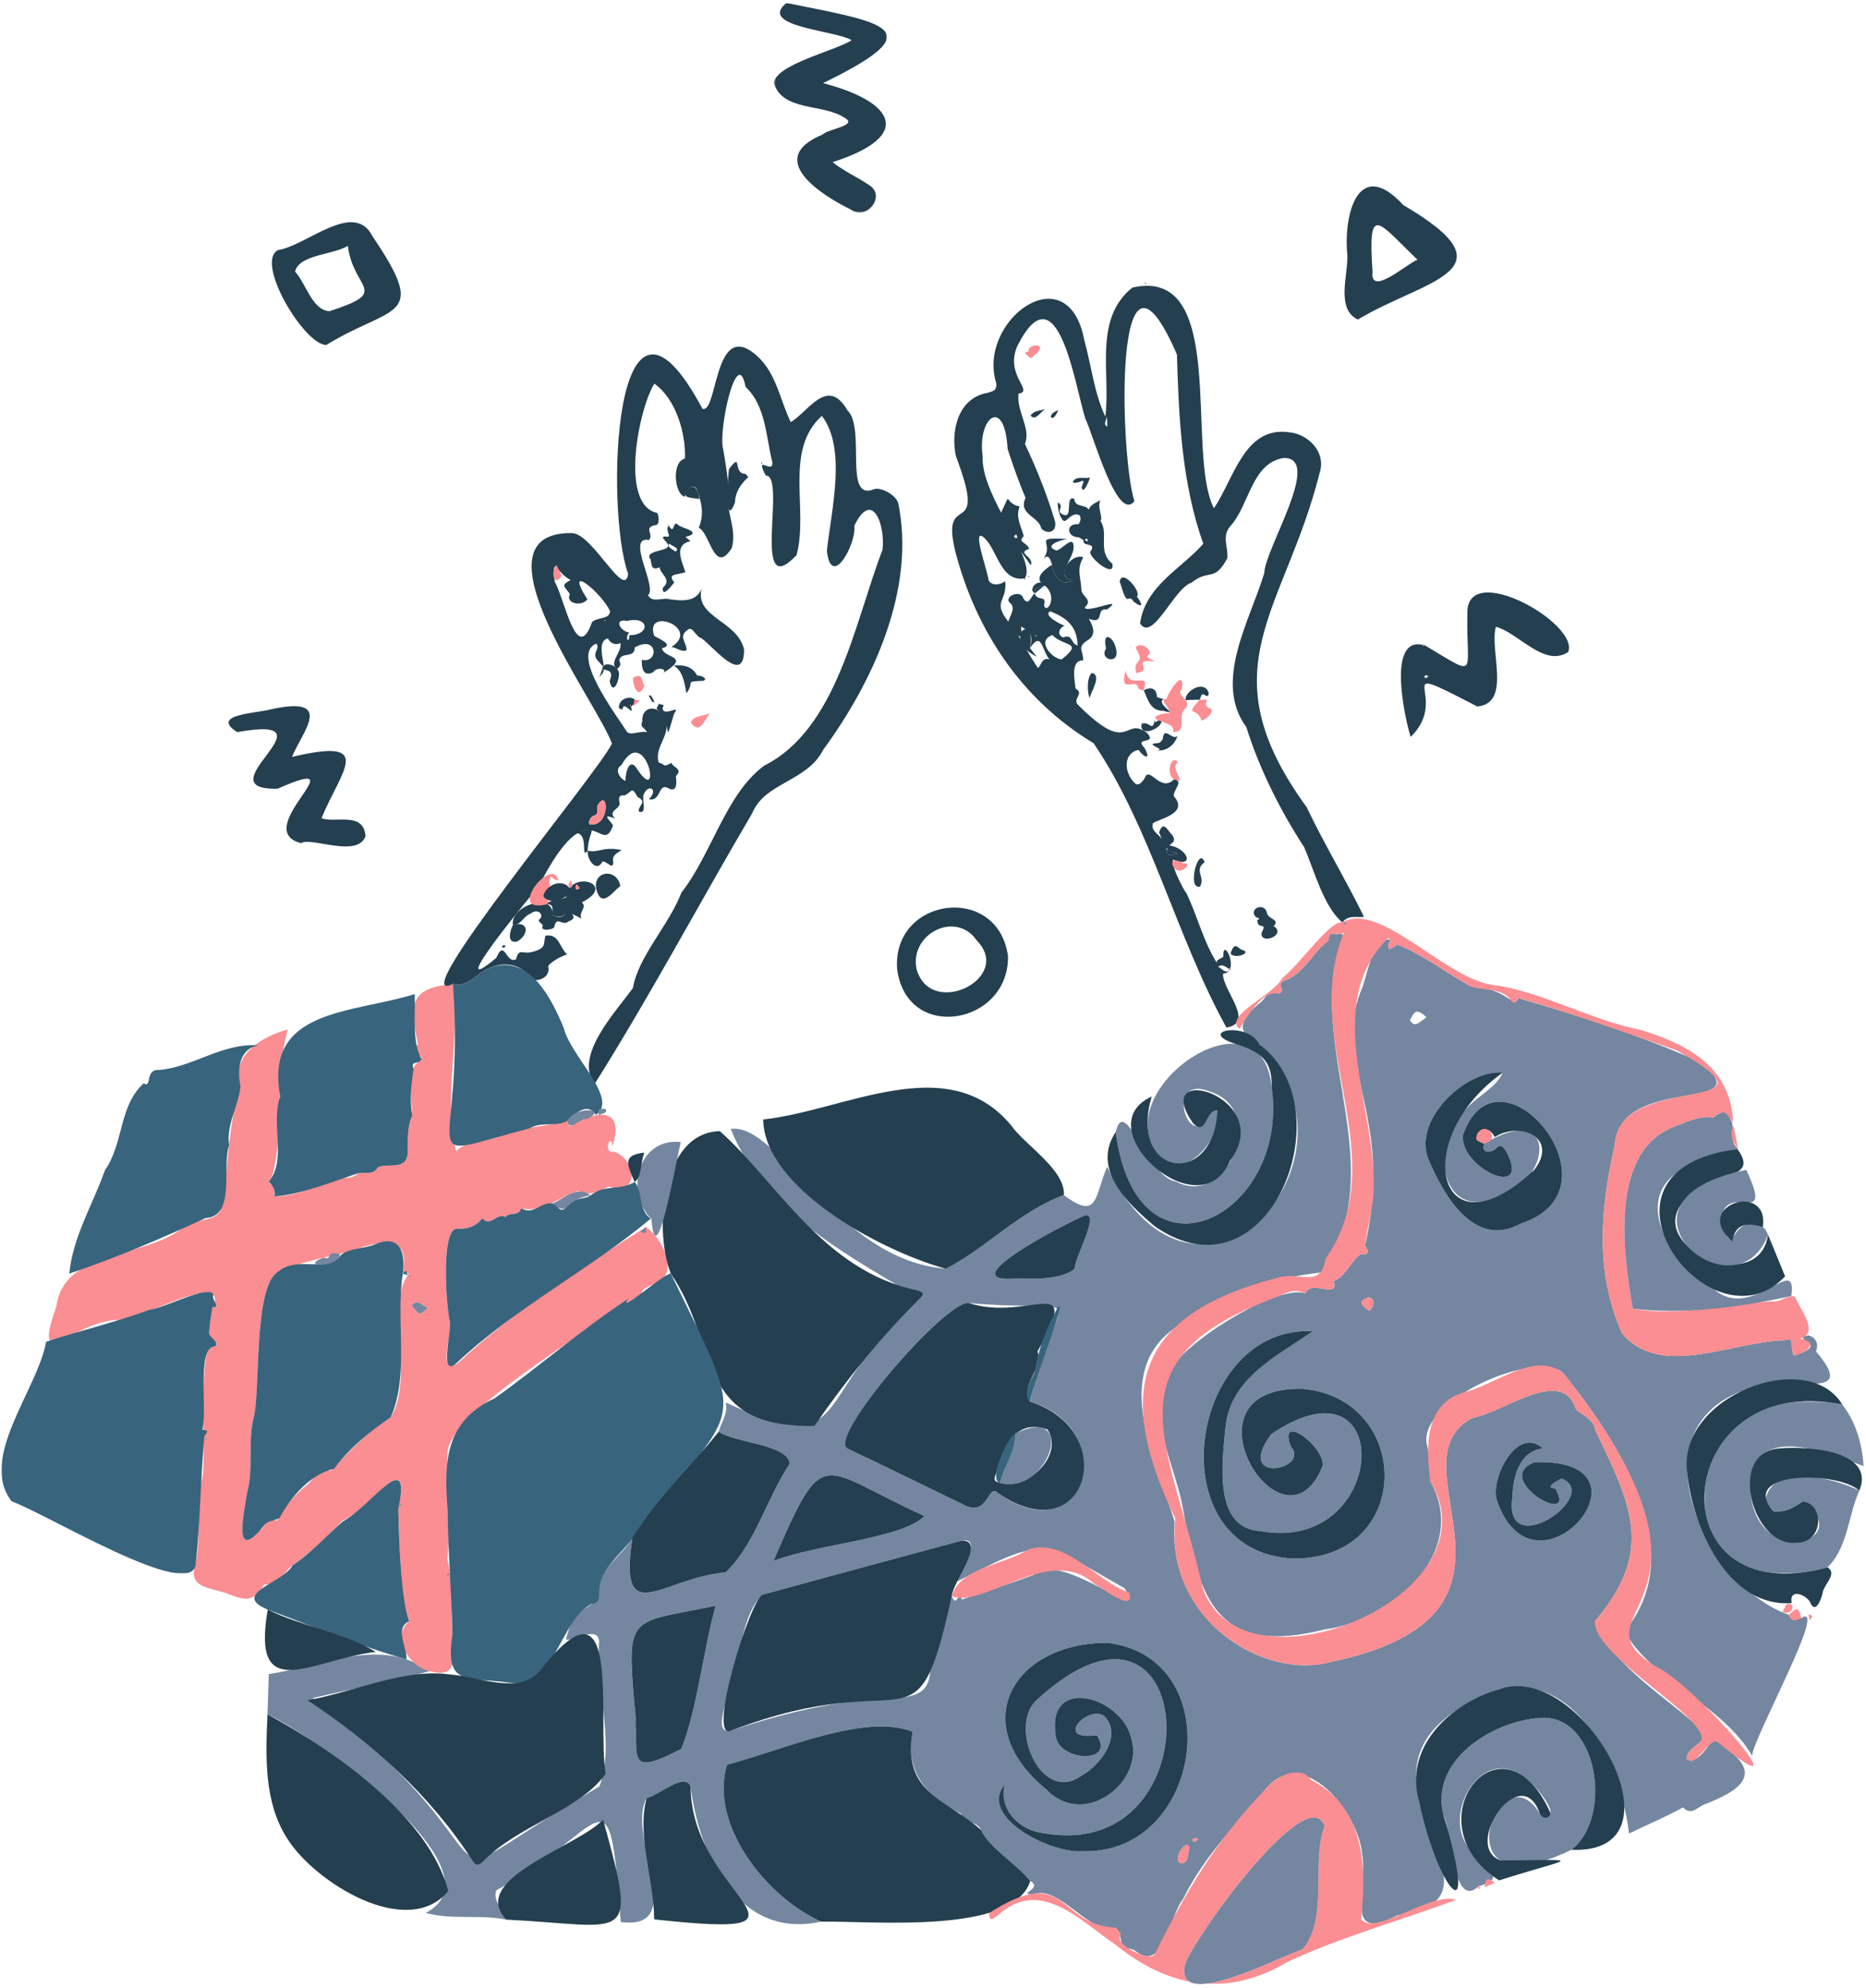 <svg viewBox="177.12 140.22 1121.76 1195.56" xmlns="http://www.w3.org/2000/svg" xmlns:xlink="http://www.w3.org/1999/xlink" xmlns:blush="http://design.blush" overflow="visible" width="1121.76px" height="1195.56px"><defs><polygon id="masterspot-illustrationshigh-five-path-1" points="0 0.773 129.524 0.773 129.524 170.242 0 170.242"/><polygon id="masterspot-illustrationshigh-five-path-3" points="0.481 0.688 281.646 0.688 281.646 128 0.481 128"/><polygon id="masterspot-illustrationshigh-five-path-5" points="0.769 0.511 96.638 0.511 96.638 104.218 0.769 104.218"/><polygon id="masterspot-illustrationshigh-five-path-7" points="0.376 0.843 68.309 0.843 68.309 126.845 0.376 126.845"/></defs><g id="Master/Spot Illustrations/High Five" stroke="none" stroke-width="1" fill="none" fill-rule="evenodd" blush:i="0"><g id="Group-351" transform="translate(178, 141)" blush:i="0.0"><path d="M719.524,1105.187 C717.545,1103.694 717.191,1104.316 715.793,1105.613 C717.155,1107.422 717.674,1106.28 719.524,1105.187 M714.076,1110.44 C712.731,1103.112 701.935,1120.012 710.207,1119.635 C713.535,1118.492 713.204,1113.778 714.076,1110.44 M611.604,767.812 C619.671,768.443 637.528,768.572 645.043,762.242 C645.816,753.948 660.038,729.395 651.661,729.881 C637.847,735.617 567.689,772.34 611.604,767.812 M908.274,899.763 C908.497,887.611 912.556,871.575 926.569,870.194 C911.579,856.233 895.04,887.373 898.92,901.192 C921.751,967.962 1000.391,875.647 921.597,878.438 C895.225,888.446 948.281,918.685 934.027,894.192 C927.408,894.104 934.795,889.509 937.961,888.274 C962.517,898.087 902.869,939.26 908.274,899.763 M464.153,937.716 C490.083,927.685 541.555,924.393 554.864,910.804 C491.083,882.015 495.224,865.685 464.153,937.716 M429.309,964.765 C377.289,975.442 375.878,969.142 380.553,1024.439 C384.428,1053.569 372.439,1069.762 408.712,1050.71 C418.434,1026.199 421.67,992.23 429.309,964.765 M650.085,1112.298 C722.471,1114.425 738.885,996.076 664.796,987 C607.916,987.163 579.924,1035.817 628.215,1075.255 C651.101,1099.16 687.472,1070.334 679.138,1044.344 C673.522,1019.594 628.208,1006.032 633.714,1042.627 C635.119,1058.565 670.389,1060.033 658.386,1042.586 C631.888,1046.202 653.567,1024.049 662.894,1031.022 C674.344,1042.731 660.547,1060.824 649.137,1066.973 C625.34,1084.163 605.498,1038.539 621.638,1022.032 C720.251,930.524 730.67,1119.411 627.268,1101.587 C612.108,1100.11 599.269,1087.477 603.138,1072.261 C586.889,1091.602 630.711,1113.854 650.085,1112.298 M618.221,841.997 C637.283,767.497 656.285,789.505 581.586,782.718 C567.351,781.012 498.681,861.08 508.226,870.014 C532.24,881.455 556.131,893.129 580.044,904.762 C593.002,910.474 593.178,890.79 599.162,897.049 C651.412,934.218 673.461,858.034 618.221,841.997 M577.311,960.968 C591.77,956.062 606.35,951.478 620.655,946.155 C635.256,930.141 691.894,978.632 675.074,954.146 C625.368,926.116 629.15,921.72 574.651,950.074 C576.636,944.428 590.488,923.095 577.175,925.577 C537.363,936.354 497.532,947.063 457.767,958.01 C444.546,970.17 445.3,994.222 438.314,1010.831 C438.23,1017.99 426.159,1042.994 438.878,1039.714 C463.354,1031.444 488.328,1025.086 513.984,1021.823 C530.788,1017.135 558.7,1027.199 558.234,1002.741 C563.456,988.339 567.173,974.036 571.251,959.031 C574.118,964.495 573.463,960.073 576.841,958.689 C577.3,959.446 576.954,961.987 577.311,960.968 M159.921,1030.034 C160.188,1021.955 160.455,1013.876 160.721,1005.798 C193.062,1001.018 227.513,983.07 257.414,1004.038 C234.24,1010.496 210.488,1014.722 187.074,1020.254 C326.271,1125.911 236.743,1145.236 359.399,1073.429 C369.143,1048.516 357.1,1014.021 359.298,986.011 C358.308,976.671 345.224,985.611 339.39,985.199 C344.056,962.333 358.418,967.153 359.406,957.069 C357.702,943.147 372.963,935.416 379.296,923.922 C370.668,980.345 397.247,947.812 435.366,944.645 C452.948,927.919 460.048,900.051 473.776,879.466 C472.814,867.972 441.882,866.863 431.14,860.11 C432.689,854.276 437.03,849.105 435.343,842.494 C513.796,878.445 484.33,838.65 551.978,780.099 C514.099,756.604 459.352,730.27 438.38,678.023 C467.476,674.029 501.954,756.847 567.676,762.089 C591.67,749.929 611.969,727.519 638.665,717.788 C659.682,733.613 656.964,718.256 664.71,700.761 C718.651,812.841 826.277,696.211 756.253,627.237 C740.247,619.807 745.545,610.837 757.281,601.698 C760.196,599.225 761.754,593.085 767.809,596.723 C773.343,594.097 764.663,591.397 772.066,588.54 C783.881,583.935 788.344,571.164 797.914,564.757 C797.445,560.422 799.448,560.223 802.866,560.956 C813.805,558.295 800.639,578.41 800.658,585.087 C793.796,645.762 832.611,707.992 793.572,764.257 C765.31,767.746 730.647,775.562 705.996,797.292 C666.119,824.433 694.5,878.893 705.237,914.094 C700.664,974.273 759.445,1009.328 798.96,998.571 C936.285,969.701 832.584,879.258 884.425,851.662 C902.483,848.962 938.35,820.042 946.537,846.675 C950.925,850.632 956.799,852.113 958.19,859.252 C980.423,905.446 993.549,931.822 957.802,974.27 C968.88,1001.028 999.999,1019.005 1021.236,1038.652 C1030.958,1045.049 1011.601,1049.817 1013.195,1056.87 C1017.874,1060.376 1024.629,1051.628 1027.132,1047.301 C1029.504,1044.085 1033.642,1047.37 1035.536,1049.745 C1060.044,1066.084 1044.483,1076.269 1023.292,1084.37 C1019.422,1086.026 1015.729,1091.113 1010.86,1085.972 C1000.507,1091.783 989.137,1096.418 978.42,1101.702 C974.209,1064.736 949.346,1004.354 900.421,1014.948 C782.108,1059.331 922.253,1139.364 839.233,1150.857 C806.116,1167.709 821.691,1136.387 817.96,1113.95 C815.756,1089.053 782.599,1047.571 760.115,1074.818 C740.719,1098.189 723.462,1114.597 710.232,1141.195 C701.806,1151.629 698.921,1186.887 680.787,1171.637 C669.264,1168.954 675.65,1165.962 669.984,1158.325 C655.681,1164.252 635.645,1132.19 620.774,1138.183 C609.336,1138.42 626.699,1134.84 618.453,1130.236 C609.912,1119.653 594.097,1110.568 588.841,1099.533 C586.766,1094.196 579.539,1096.188 576.621,1089.627 C556.406,1079.876 542.846,1064.638 547.685,1040.46 C518.788,1029.061 469.345,1051.754 436.227,1060.261 C425.396,1095.975 459.307,1139.566 492.71,1154.649 C443.485,1165.648 419.533,1115.576 414.331,1073.585 C411.119,1063.94 394.989,1079.139 387.92,1080.335 C374.937,1102.831 414.021,1160.209 372.321,1154.894 C364.956,1057.085 364.77,1099.701 297.543,1135.8 C295.002,1141.472 301.684,1148.071 303.518,1153.462 C287.54,1150.153 271.27,1153.825 255.009,1149.411 C303.368,1124.717 187.472,1042.413 159.921,1030.034" id="Fill-1" fill="#7586a0" blush:i="0.0.0"/><path d="M822.468,787.507 C825.571,783.863 825.797,780.604 822.087,779.196 C815.476,781.744 816.503,783.28 822.468,787.507 M856.654,610.817 C850.579,605.392 849.532,607.139 846.733,612.653 C849.524,617.394 851.968,614.245 856.654,610.817 M776.42,936.35 C849.42,936.814 848.236,840.191 782.185,834.321 C704.626,832.465 771.003,939.453 794.213,880.653 C795.791,869.016 766.803,847.767 775.205,869.077 C787.13,882.909 740.623,892.255 763.38,861.516 C839.482,810.224 833.9,934.168 756.663,919.819 C727.954,918.079 734.006,877.542 735.838,857.268 C738.964,827.718 766.646,814.726 788.364,799.663 C713.478,795.848 693.871,932.205 776.42,936.35 M891.266,686.863 C939.144,658.456 931.697,715.807 892.291,721.553 C861.351,726.944 861.555,680.783 880.24,666.358 C886.662,658.547 898.667,653.261 902.515,644.17 C880.4,642.101 847.709,672.817 858.088,696.935 C867.63,718.986 885.734,750.301 913.602,734.836 C977.247,713.839 899.388,621.699 878.549,681.737 C876.613,701.785 920.31,721.427 904.552,691.445 C902.731,688.871 901.299,686.298 897.924,690.354 C894.453,692.559 889.53,692.618 891.266,686.863 M1086.099,802.108 C1090.668,803.061 1092.78,807.684 1090.734,811.683 C1114.388,839.529 1083.491,828.64 1063.153,831.22 C970.35,846.273 1025.693,961.915 1081.959,972.13 C1098.922,961.449 1052.614,1045.027 1052.435,1054.927 C1034.264,1023.982 991.489,1009.2 975.751,980.065 C1016.03,931.724 971.279,865.53 939.125,825.169 C924.296,809.638 849.869,841.334 857.06,868.568 C858.853,875.677 858.356,883.659 858.973,889.881 C882.829,932.341 836.308,973.666 795.635,978.936 C730.387,995.402 720.252,961.3 710.122,905.857 C705.264,877.584 684.62,845.322 705.434,819.18 C716.787,803.113 767.988,771.074 783.904,776.997 C786.553,768.08 804.562,780.815 800.786,769.556 C807.607,767.25 811.765,756.833 817.038,753.321 C822.983,753.754 821.864,751.639 819.717,748.236 C825.098,724.615 826.454,700.717 822.112,676.665 C818.091,649.543 806.23,622.389 817.168,595.302 C821.376,586.232 823.462,563.293 834.927,564.117 C831.797,571.696 834.82,570.338 839.234,567.141 C855.112,573.54 869.451,584.748 882.905,592.085 C907.259,594.036 908.609,606.524 911.898,599.357 C948.915,610.097 986.943,622.454 1021.81,638.087 C1058.962,669.611 972.503,643.953 969.78,688.245 C960.971,725.974 958.064,764.77 974.188,800.868 C997.311,828.931 1041.603,805.22 1072.772,805.113 C1077.882,802.066 1075.176,811.091 1077.599,814.372 C1100.907,806.773 1074.357,804.856 1086.099,802.108" id="Fill-3" fill="#7586a0" blush:i="0.0.1"/><path d="M240.961,824.541 C240.727,824.381 240.628,824.261 240.615,824.637 L240.961,824.541 Z M122.805,830.224 C122.607,830.49 122.586,830.537 122.942,830.54 C122.942,830.541 122.805,830.224 122.805,830.224 L122.805,830.224 Z M270.897,633.271 C270.703,633.513 270.663,633.565 271.008,633.584 L270.897,633.271 Z M240.152,903.755 C239.802,902.997 239.13,904.26 239.769,904.517 C239.898,904.264 240.025,904.01 240.152,903.755 L240.152,903.755 Z M265.172,899.107 C265.011,898.757 264.867,898.136 264.555,898.661 C264.69,899.058 264.752,899.619 265.172,899.107 L265.172,899.107 Z M122.639,864.411 C122.906,864.977 123.289,864.618 123.724,864.498 C123.465,863.978 123.066,864.304 122.639,864.411 L122.639,864.411 Z M256.164,785.51 C251.611,783.159 250.108,780.29 246.562,784.233 C250.456,788.574 251.113,791.528 256.164,785.51 L256.164,785.51 Z M244.322,765.952 C246.502,769.352 243.241,760.352 241.323,764.947 C246.741,735.953 220.399,748.597 203.585,753.133 C193.361,755.604 180.204,758.089 166.375,763.766 C151.719,772.679 155.632,830.686 151.994,849.926 C147.596,865.82 151.907,881.808 147.497,897.52 C146.337,907.012 139.001,937.644 155.239,919.669 C158.448,917.353 159.652,911.552 165.513,913.608 C170.238,905.141 176.36,897.804 184.293,891.613 C188.197,887.66 190.754,881.745 198.036,883.561 C208.94,872.03 220.087,860.026 233.966,851.399 C248.249,829.195 231.4,782.476 244.322,765.952 L244.322,765.952 Z M257.416,1004.038 C244.996,1001.683 233.687,982.698 245.333,973.961 C239.544,960.167 239.479,928.894 238.577,906.794 C246.636,866.29 222.159,906.583 204.907,913.579 C197.278,922.39 185.632,932.623 174.934,940.537 C169.448,944.558 166.988,953.167 157.902,951.812 C152.045,962.685 146.604,961.916 135.33,957.234 C125.158,953.829 111.366,953.687 116.841,939.573 C120.082,922.164 117.146,904.51 120.781,887.373 C123.309,879.355 117.382,802.263 127.907,808.827 C132.967,807.45 124.603,803.254 124.899,800.872 C124.985,796.018 125.949,791.179 126.58,786.334 C126.639,785.886 126.743,785.444 126.826,784.999 C131.19,786.416 128.281,783.648 128.143,782.623 C131.836,764.049 83.005,793.362 70.695,792.824 C43.445,792.986 17.913,827.502 32.975,784.833 C37.613,750.303 85.08,756.105 108.389,737.962 C116.389,730.857 129.725,734.781 132.23,725.409 C136.772,700.897 135.884,675.615 143.722,652.398 C137.433,634.256 156.348,622.309 172.169,618.244 C163.381,648.328 171.132,683.878 161.145,711.078 C165.607,712.213 163.46,715.994 164.287,718.585 C175.346,719.017 190.586,711.893 201.896,708.519 C206.537,706.693 210.923,708.487 214.373,704.66 C218.423,703.831 223.363,706.115 226.276,701.099 C232.032,698.347 242.48,703.115 244.088,693.68 C244.441,685.627 243.649,676.986 246.957,669.993 C246.659,661.342 243.811,641.667 250.37,638.126 C257.597,634.69 244.138,631.645 250.336,627.147 C244.989,602.06 245.801,593.53 271.422,590.788 C276.004,623.829 265.173,660.171 273.402,691.494 C279.547,684.152 293.45,686.411 303.11,680.541 C314.905,676.814 328.519,676.43 340.218,673.187 C341.563,677.228 341.377,676.957 344.984,674.48 C360.646,666.108 374.185,666.582 367.315,688.429 C366.43,679.196 361.06,693.342 368.315,691.704 C382.55,696.992 383.236,718.992 364.775,712.669 C358.372,716.514 353.085,718.16 346.617,715.344 C335.441,718.801 324.435,729.076 312.52,725.652 C310.807,731.068 305.537,727.642 303.019,731.013 C298.169,727.881 294.02,737.434 289.006,731.808 C285.118,737.074 278.869,738.547 273.556,737.96 C263.872,739.412 267.501,784.764 269.63,794.332 C271.133,800.741 261.44,826.268 274.347,818.943 L274.279,819.008 C307.315,787.74 352.688,759.033 387.415,737.016 C398.379,744.437 408.873,767.646 390.554,771.967 C388.167,773.516 383.966,773.677 385.011,778.296 C381.91,777.23 373.383,786.979 377.045,780.012 C354.897,800.009 266.828,849.041 268.129,873.933 C267.425,894.704 270.023,916.517 268.039,936.697 C271.012,948.797 270.316,963.993 271.137,982.018 C271.22,996.098 275.173,1008.678 257.416,1004.038 L257.416,1004.038 Z" id="Fill-5" fill="#fa8e92" blush:i="0.0.2"/><path d="M363.081,372.368 C362.875,372.022 362.57,371.979 362.45,372.368 C362.57,372.755 362.875,372.714 363.081,372.368 M354.213,494.975 C366.203,496.086 364.924,471.883 358.218,483.777 C358.023,486.118 359.397,488.958 355.404,489.929 C354.548,490.236 351.486,494.867 354.213,494.975 M382.427,462.096 C397.841,484.85 387.108,433.175 372.66,459.322 C368.307,461.712 371.646,467.423 375.088,468.747 C375.205,462.301 377.974,454.241 382.427,462.096 M332.61,349.064 C338.594,359.251 345.817,399.619 355,373.298 C358.195,370.118 365.731,371.817 365.852,366.71 C361.099,355.942 337.383,336.265 352.227,359.594 C348.799,364.175 338.848,362.14 341.711,356.427 C338.424,351.536 335.945,351.339 342.144,347.962 C334.191,344.137 330.547,331.737 332.61,349.064 M377.506,381.142 C390.074,381.213 389.709,369.388 376.072,372.565 C367.859,370.955 371.79,378.722 377.438,379.588 C374.369,382.619 377.394,387.084 377.506,381.142 M271.419,590.782 C239.98,606.352 359.498,462.898 366.973,446.336 C359.081,422.709 280.092,319.472 342.593,319.73 C355.094,319.306 374.589,360.345 376.737,344.266 C362.886,306.454 367.375,143.836 421.38,244.966 C430.416,248.381 428.238,193.061 452.01,211.361 C465.619,221.814 467.532,238.606 474.448,253.025 C484.879,247.108 496.511,225.152 508.482,245.824 C519.934,256.683 505.759,301.215 524.668,293.321 C528.592,292.061 537.373,296.539 539.049,301.522 C549.835,353.279 524.055,409.039 493.971,450.092 C484.394,469.138 458.77,469.74 451.349,488.166 C419.507,542.303 389.938,597.995 356.522,651.073 C344.184,634.032 368.678,608.396 379.624,593.253 C382.751,574.373 401.274,555.508 408.821,535.836 C426.993,512.683 435.438,476.605 458.473,459.619 C502.435,437.49 512.873,373.46 529.658,329.781 C531.382,314.715 523.465,293.087 512.703,315.332 C514.22,325.729 498.874,354.246 496.21,330.42 C498.879,305.66 508.229,269.042 493.193,249.261 C470.182,270.055 485.354,305.614 477.968,333.002 C450.147,362.57 472.325,284.921 459.456,285.159 C452.381,271.556 464.174,285.141 463.387,277.033 C459.561,261.63 459.457,243.139 447.331,231.869 C442.294,205.623 430.648,258.182 433.891,269.537 C435.497,279.249 437.194,288.088 437.034,298.588 C435.792,307.368 442.276,318.019 438.984,328.787 C428.453,345.606 425.831,319.051 419.175,316.61 C422.414,308.912 421.137,302.084 418.348,294.45 C416.724,288.465 410.426,293.637 410.992,297.861 C404.667,297.035 402.518,276.913 410.865,274.969 C411.521,259.819 405.435,239.037 392.508,229.905 C383.474,243.875 371.074,302.813 394.177,307.615 C395.189,309.227 396.058,315.394 392.669,314.986 C385.856,316.745 392.351,320.546 389.268,323.906 C375.011,321.364 394.559,352.24 388.676,357.139 C391.396,362.089 397.952,358.163 401.868,359.588 C409.576,360.598 417.566,361.162 420.857,353.29 C416.739,370.544 442.269,372.283 446.414,389.631 C446.503,411.652 428.6,388.725 420.8,382.953 C417.008,381.979 415.465,374.904 412.152,378.238 C406.748,382.255 412.252,385.849 411.8,390.266 C408.264,391.37 406.036,388.522 402.709,388.268 C420.95,376.656 386.131,363.619 392.426,381.571 C395.137,383.31 404.908,387.019 397.016,389.049 C398.435,395.678 416.013,393.014 396.064,404.934 C402.685,401.794 394.018,399.544 391.797,403.425 C385.546,406.422 384.848,400.69 384.937,395.927 C395.163,398.551 394.825,380.56 380.657,388.531 C380.877,395.31 372.49,390.908 371.404,396.174 C372.266,399.046 372.493,398.977 370.24,401.503 C364.388,398.037 373.603,390.943 372.02,385.836 C369.425,387.469 365.679,385.937 364.647,383.071 C355.618,384.804 366.11,406.18 359.822,397.859 C353.204,391.863 360.553,390.088 357.57,386.197 C341.82,392.791 369.362,428.653 376.014,439.239 C378.228,441.734 384.113,438.423 388.022,439.503 C387.202,437.024 383.598,436.705 385.193,433.16 C384.769,422.895 395.455,423.064 398.882,431.258 C403.02,441.126 392.306,447.899 395.024,457.637 C399.852,459.155 397.163,460.777 402.915,457.916 C403.27,460.682 410.124,461.411 405.423,465.843 C405.773,469.56 406.453,474.988 401.875,473.654 C394.198,468.766 397.133,481.377 389.199,479.816 C395.233,473.988 388.951,469.826 386.005,477.112 C384.943,479.88 388.442,489.363 383.067,487.121 C383.04,482.99 388.375,481.513 382.456,478.477 C378.639,471.727 379.466,475.203 374.554,477.505 C370.494,476.986 371.252,479.981 371.467,481.454 C372.856,485.83 363.957,486.302 368.794,491.386 C360.681,488.269 364.996,491.578 367.65,495.473 C360.541,516.039 354.344,470.617 322.967,532.109 C318.145,537.895 264.199,603.009 297.47,575.177 C302.574,563.277 303.263,579.204 309.39,575.984 C310.864,569.456 312.872,572.662 317.899,571.855 C328.358,569.513 325.458,566.805 327.039,561.825 C335.221,560.496 335.178,568.525 340.052,573.096 C336.542,573.976 328.816,578.469 328.7,580.37 C330.331,587.242 321.402,590.377 317.615,587.421 C313.177,578.989 302.704,577.486 294.659,580.803 C286.61,582.895 280.145,593.811 271.419,590.782" id="Fill-7" fill="#243f4f" blush:i="0.0.3"/><path d="M621.477,381.293 C621.676,381.694 621.883,382.201 622.136,381.636 C621.998,381.206 621.866,380.777 621.477,381.293 M687.817,168.965 C687.297,169.242 687.614,169.545 687.806,169.93 C688.323,169.655 688.019,169.345 687.817,168.965 M738.909,582.186 C735.505,580.684 734.289,578.45 731.373,580.533 C734.387,581.808 735.389,585.126 738.909,582.186 M630.41,366.789 C626.161,369.024 635.595,374.165 639.019,375.43 C635.169,377.304 634.789,381.358 638.373,382.517 C643.949,380.146 642.749,386.253 646.914,387.372 C646.797,376.113 640.461,370.602 630.41,366.789 M631.81,381.105 C621.948,384.245 631.319,395.286 637.326,395.713 C650.989,384.874 638.626,388.245 631.81,381.105 M611.373,381.913 C605.119,370.474 619.298,395.827 623.133,400.918 C625.296,399.001 625.391,394.335 630.041,395.715 C625.37,390.397 625.514,378.166 618.272,388.894 C619.761,383.194 619.873,379.182 612.953,376.069 C612.782,378.3 614.572,381.369 611.373,381.913 M664.46,249.728 C664.317,251.841 662.049,254.554 664.762,255.724 C664.693,253.722 664.808,251.707 664.46,249.728 M736.412,617.087 C706.255,562.502 690.863,496.605 656.543,446.088 C612.697,419.75 585.483,377.49 573.382,330.675 C564.003,292.206 593.889,326.366 573.807,273.635 C570.465,258.425 574.998,238.459 592.856,235.419 C595.498,234.405 598.478,234.653 598.017,229.639 C586.264,192.054 640.975,151.583 650.949,203.674 C655.128,218.844 656.909,235.611 663.607,249.711 C666.921,223.755 656.274,191.141 679.82,172.149 C737.844,158.889 711.672,271.533 728.876,304.853 C740.842,287.327 747.119,255.321 774.037,259.134 C785.025,260.008 796.526,270.644 792.449,283.48 C771.376,367.456 723.631,400.724 784.637,484.582 C795.287,506.982 808.233,528.212 819.068,550.488 C814.602,551.005 809.539,549.236 806.146,553.862 C794.917,544.589 789.41,523.208 783.129,508.621 C768.938,486.899 756.082,461.289 748.377,436.423 C728.209,409.144 750.689,372.081 759.143,343.805 C759.531,329.087 794.549,274.405 770.861,274.573 C751.792,277.578 750.388,301.952 739.246,315.043 C733.093,321.381 737.648,327.999 736.925,334.897 C729.002,349.688 725.93,341.01 715.406,349.582 C705.07,352.51 691.977,385.872 684.456,374.052 C687.815,351.158 709.444,341.188 722.483,326.156 C709.557,289.787 707.785,250.977 706.636,212.348 C667.907,123.03 672.401,274.378 681.08,300.509 C670.831,313.872 656.504,261.186 651.507,250.683 C645.403,231.497 634.947,159.605 610.8,207.06 C602.797,224.819 621.04,234.406 611.402,235.91 C610.168,246.926 619.032,256.722 615.278,266.19 C622.557,281.608 628.466,296.563 633.232,312.252 C634.989,319.273 628.732,320.895 625.066,316.959 C623.783,309.749 610.914,308.563 615.646,298.571 C611.574,289.1 608.096,279.017 604.857,269.16 C603.05,236.919 586.446,250.478 589.865,273.473 C588.373,297.157 622.997,336.027 615.148,347.001 C601.586,349.175 599.263,332.745 592.396,324.296 C581.598,311.995 592.622,341.571 593.48,348.257 C595.471,351.628 600.353,350.943 603.408,348.691 C604.743,361.248 595.379,360.332 605.288,372.991 C606.148,369.527 609.648,365.463 606.782,362.155 C601.407,358.233 612.702,353.311 614.184,358.831 C617.574,364.244 618.735,357.796 621.055,356.065 C622.986,361.187 628.506,356.608 626.743,363.154 C628.056,368.918 635.362,358.562 627.512,351.546 C619.334,347.186 627.375,341.448 631.569,338.76 C631.79,344.601 637.5,352.836 643.696,348.004 C632.984,346.675 642.488,331.597 650.319,334.288 C646.002,341.897 649.078,346.448 649.217,354.347 C650.294,358.433 656.073,359.968 651.276,364.361 C651.478,368.682 676.566,357.073 664.553,365.709 C657.404,364.474 663.653,375.157 653.691,371.262 C657.165,377.338 657.678,381.611 652.472,384.481 C646.456,388.689 650.333,390.211 650.287,396.293 C642.042,396.046 645.538,409.744 645.664,413.221 C651.33,416.248 643.517,419.45 647.142,422.995 C678.565,454.508 674.485,429.527 688.581,439.813 C695.402,447.282 680.299,441.858 687.161,448.96 C691.319,456.415 687.027,454.87 683.507,450.103 C673.865,452.383 675.136,464.038 681.013,469.754 C683.309,472.885 686.616,468.603 687.449,466.715 C690.198,459.689 696.86,476.096 704.88,467.818 C711.399,468.661 703.71,474.937 704.84,478.118 C714.242,488.494 694.891,491.799 692.157,494.288 C690.522,500.7 699.315,500.981 700.259,510.025 C700.826,514.347 703.528,513.579 707.161,512.442 C703.998,510.738 698.599,511.256 701.544,507.507 C712.985,508.743 717.946,521.547 704.413,516.098 C702.324,520.01 714.542,540.987 711.542,534.711 C718.373,547.825 722.429,565.743 731.091,578.849 C728.987,576.049 734.367,575.568 734.531,574.225 C734.208,561.725 745.046,583.753 734.319,584.692 C734.091,594.89 753.875,614.064 736.412,617.087" id="Fill-9" fill="#243f4f" blush:i="0.0.4"/><path d="M806.146,553.861 C829.455,540.414 869.802,590.438 899.567,591.804 C928.393,596.699 956.125,612.683 985.647,618.54 C1014.271,627.447 1039.428,640.798 1041.023,673.979 C1036.208,668.779 1035.901,665.484 1029.015,671.189 C1021.246,670.264 1014.784,672.979 1007.627,675.958 C966.305,689.723 974.686,751.783 980.693,786.105 C1007.228,791.12 1037.164,783.378 1064.493,781.664 C1068.668,782.856 1074.033,777.177 1078.271,779.019 C1081.047,786.551 1093.53,800.922 1080.943,804.148 C1093.338,805.837 1085.095,812.876 1077.597,814.37 C1075.227,811.101 1077.857,802.058 1072.774,805.106 C1041.665,805.227 997.258,828.923 974.185,800.875 C958.059,764.771 960.975,725.971 969.78,688.242 C970.61,642.25 1078.704,671.051 1006.999,630.755 C975.454,619.855 943.829,608.271 911.899,599.351 C908.646,605.567 907.395,599.395 905.289,598.385 C899.756,593.374 887.367,594.461 882.903,592.087 C869.452,584.723 855.1,573.53 839.234,567.139 C834.82,570.337 831.797,571.696 834.931,564.121 C834.961,564.048 833.978,563.274 833.588,563.361 C793.542,602.928 826.385,664.557 824.952,713.777 C824.789,725.227 821.057,736.924 819.717,748.236 C821.864,751.639 822.983,753.755 817.04,753.322 C811.814,756.848 807.583,767.24 800.786,769.554 C804.481,780.819 786.575,768.073 783.906,777 C778.352,774.404 773.74,775.47 768.67,778.351 C662.686,816.476 702.039,864.989 722.161,954.033 C745.635,1022.677 900.671,958.537 858.974,889.881 C856.647,871.178 854.574,844.543 878.192,836.639 C897.069,832.883 921.829,810.606 939.122,825.164 C1051.423,966.032 940.655,967.356 993.926,1000.965 C1016.792,1010.471 1089.474,1094.649 1030.936,1046.031 C1024.938,1047.369 1022.158,1055.797 1015.819,1058.289 C1007.911,1055.957 1019.048,1049.011 1021.652,1046.198 C1028.042,1032.818 957.411,995.759 957.814,974.273 C993.535,931.788 980.443,905.348 958.185,859.249 C956.774,852.048 950.945,850.677 946.534,846.683 C938.421,819.913 902.389,849.162 884.431,851.658 C832.5,879.52 936.395,969.537 798.959,998.571 C759.118,1009.463 698.832,973.135 705.678,912.35 C669.131,836.766 680.926,789.903 766.302,767.742 C781.015,762.904 792.507,774.962 796.095,755.956 C838.569,695.119 779.335,623.158 807.649,558.67 C806.128,564.004 796.481,556.832 797.914,564.756 C788.344,571.16 783.877,583.942 772.064,588.539 C764.957,591.072 773.067,594.497 767.809,596.723 C758.115,594.019 748.994,610.67 744.083,617.91 C734.692,609.678 764.727,597.768 769.983,587.321 C781.431,578.087 798.885,552.231 806.146,553.861" id="Fill-11" fill="#fa8e92" blush:i="0.0.5"/><g id="Group-15" transform="translate(0, 775.16)" blush:i="0.0.6"><mask id="masterspot-illustrationshigh-five-mask-2" fill="#fff" blush:i="0.0.6.0"><use xlink:href="#masterspot-illustrationshigh-five-path-1" blush:i="0.0.6.0.0"/></mask><g id="Clip-14" blush:i="0.0.6.1"/><path d="M26.859,30.84 C45.627,24.592 69.242,18.916 89.108,11.554 C96.687,11.181 127.362,-4.931 127.29,2.934 C126.267,5.34 132.23,11.627 126.829,9.84 C126.011,15.102 125.054,20.418 124.899,25.712 C124.662,28.022 132.914,32.356 127.911,33.669 C117.243,34.443 123.914,73.038 120.749,83.702 C126.267,84.235 122.215,85.959 121.905,88.24 C119.641,113.682 119.527,138.959 116.839,164.414 C114.547,187.72 26.737,134.09 6.201,126.83 C-14.146,101.093 21.652,59.71 26.859,30.84" id="Fill-13" fill="#39647d" mask="url(#masterspot-illustrationshigh-five-mask-2)" blush:i="0.0.6.2"/></g><path d="M402.361,764.955 C391.998,738.511 396.709,680.292 431.84,679.344 C465.902,709.529 493.966,763.351 550.553,775.118 C553.786,776.204 555.171,776.941 551.974,780.098 C528.336,803.455 507.601,829.254 488.751,856.565 C416.397,858.053 431.986,808.071 402.361,764.955" id="Fill-16" fill="#243f4f" blush:i="0.0.7"/><path d="M492.709,1154.649 C459.319,1139.59 425.357,1095.958 436.221,1060.268 C469.321,1051.721 518.754,1029.081 547.68,1040.454 C541.43,1077.879 567.985,1080.764 588.849,1099.529 C594.081,1110.576 609.938,1119.642 618.449,1130.239 C608.569,1162.426 524.595,1154.255 492.709,1154.649" id="Fill-18" fill="#243f4f" blush:i="0.0.8"/><path d="M638.662,717.784 C611.973,727.518 591.663,749.929 567.671,762.108 C525.592,750.368 458.391,712.261 457.922,672.337 C506.803,667.151 568.904,629.968 607.001,675.92 C615.399,687.831 639.698,702.68 638.662,717.784" id="Fill-20" fill="#243f4f" blush:i="0.0.9"/><path d="M248.447,596.942 C248.863,610.563 246.755,626.118 252.583,636.142 C250.716,639.886 245.768,636.269 247.709,642.028 C246.375,651.209 245.24,660.579 246.957,669.992 C243.629,676.981 244.457,685.631 244.091,693.68 C242.472,703.107 232.037,698.352 226.275,701.098 C223.363,706.114 218.423,703.83 214.375,704.661 C200.232,709.377 179.674,717.576 164.288,718.59 C164.46,714.017 163.752,713.063 160.77,709.784 C171.69,696.092 161.691,675.085 167.561,658.449 C157.76,605.54 210.79,608.718 248.447,596.942" id="Fill-22" fill="#39647d" blush:i="0.0.10"/><path d="M154.4,627.745 C142.156,630.09 141.804,643.609 143.716,652.397 C142.607,664.215 135.02,675.064 136.85,687.959 C132.217,700.849 141.125,730.483 122.737,731.598 C96.069,743.91 68.87,755.59 40.771,765.004 C42.879,742.871 55.115,723.072 62.254,702.727 C73.597,686.636 70.415,664.262 85.503,650.596 C90.734,653.985 85.88,641.808 94.953,642.578 C115.525,640.647 133.046,626.174 154.4,627.745" id="Fill-24" fill="#39647d" blush:i="0.0.11"/><path d="M271.419,590.782 C280.126,593.792 286.626,582.909 294.659,580.805 C317.615,573.343 330.518,599.292 338.042,617.345 C342.062,634.211 371.541,660.137 357.349,669.581 C352.167,661.666 344.952,668.878 340.218,673.186 C333.005,677.062 325.093,673.344 317.59,677.616 C243.118,697.266 279.167,699.59 271.419,590.782" id="Fill-26" fill="#39647d" blush:i="0.0.12"/><path d="M159.921,1030.034 C201.634,1052.722 257.286,1092.314 268.593,1136.28 C244.242,1165.789 188.382,1131.311 171.736,1104.619 C157.701,1082.656 158.803,1055.396 159.921,1030.034" id="Fill-28" fill="#243f4f" blush:i="0.0.13"/><g id="Group-32" transform="translate(593, 1064.16)" blush:i="0.0.14"><mask id="masterspot-illustrationshigh-five-mask-4" fill="#fff" blush:i="0.0.14.0"><use xlink:href="#masterspot-illustrationshigh-five-path-3" blush:i="0.0.14.0.0"/></mask><g id="Clip-31" blush:i="0.0.14.1"/><path d="M76.084,97.727 C75.919,97.411 75.73,97.392 75.514,97.677 C75.75,97.934 75.999,98.26 76.084,97.727 M202.355,32.939 C192.136,5.393 124.11,99.897 118.635,116.072 C111.126,146.258 178.288,109.963 189.033,107.21 C205.061,88.936 194.049,55.793 202.355,32.939 M0.481,85.517 C48.185,54.827 41.219,92.484 76.981,94.17 C77.999,95.583 80.174,97.383 79.852,98.355 C75.247,104.348 96.503,114.056 99.938,110.656 C118.882,72.91 137.454,40.888 167.119,10.663 C173.009,3.28 187.802,-4.453 194.147,5.208 C226.511,21.703 227.895,57.357 224.307,89.168 C233.897,99.351 265.484,72.386 281.646,77.354 C248.396,89.665 212.509,99.653 180.116,114.733 C143.636,136.407 108.932,130.414 76.646,104.325 C54.783,89.436 31.282,63.529 5.804,86.893 C3.55,88.474 0.956,90.988 0.481,85.517" id="Fill-30" fill="#fa8e92" mask="url(#masterspot-illustrationshigh-five-mask-4)" blush:i="0.0.14.2"/></g><g id="Group-35" transform="translate(1023, 841.16)" blush:i="0.0.15"><mask id="masterspot-illustrationshigh-five-mask-6" fill="#fff" blush:i="0.0.15.0"><use xlink:href="#masterspot-illustrationshigh-five-path-5" blush:i="0.0.15.0.0"/></mask><g id="Clip-34" blush:i="0.0.15.1"/><path d="M83.594,2.57 C92.139,13.478 95.316,26.285 96.638,39.72 C79.608,33.379 33.024,12.818 28.217,47.21 C26.028,104.665 94.904,85.777 59.75,60.955 C54.368,64.858 38.74,72.746 37.151,61.833 C39.544,36.709 78.295,46.625 93.876,54.314 C87.115,69.387 86.834,88.889 74.74,100.445 C-30.424,129.401 -19.853,-18.473 83.594,2.57" id="Fill-33" fill="#7586a0" mask="url(#masterspot-illustrationshigh-five-mask-6)" blush:i="0.0.15.2"/></g><path d="M669.835,679.885 C675.289,656.6 689.129,707.42 705.866,709.549 C736.47,726.246 761.758,666.849 726.715,655.657 C699.98,644.892 712.228,689.034 724.412,672.656 C725.725,669.928 727.649,667.152 731.003,666.93 C735.054,683.32 709.58,711.469 695.994,694.84 C662.78,654.723 757.713,590.315 763.586,652.912 C774.674,730.735 682.6,777.328 669.835,679.885" id="Fill-36" fill="#7586a0" blush:i="0.0.16"/><path d="M943.768,1111.457 C862.108,1151.192 900.694,1047.374 925.268,1090.55 C941.347,1095.164 920.747,1070.348 915.035,1067.394 C889.767,1048.342 865.762,1089.888 882.038,1110.17 C894.068,1125.497 905.042,1127.982 887.968,1133.463 C872.196,1147.889 872.111,1100.945 866.764,1090.151 C858.855,1057.915 895.421,1034.723 923.697,1032.29 C959.299,1027.98 969.466,1091.508 943.768,1111.457" id="Fill-38" fill="#7586a0" blush:i="0.0.17"/><path d="M245.333,973.961 C235.923,977.848 243.825,989.558 243.5,996.955 C215.242,989.014 187.989,977.43 160.074,967.045 C137.268,957.617 169.63,950.883 174.933,940.535 C186.415,932.699 195.324,922.733 205.346,913.938 L205.283,914.002 C222.912,904.227 246.619,867.718 238.572,906.794 C239.071,928.588 240.301,961.172 245.047,973.748 C245.143,973.819 245.237,973.89 245.333,973.961" id="Fill-40" fill="#39647d" blush:i="0.0.18"/><g id="Group-44" transform="translate(464, 0.16)" blush:i="0.0.19"><mask id="masterspot-illustrationshigh-five-mask-8" fill="#fff" blush:i="0.0.19.0"><use xlink:href="#masterspot-illustrationshigh-five-path-7" blush:i="0.0.19.0.0"/></mask><g id="Clip-43" blush:i="0.0.19.1"/><path d="M7.892,0.843 C67.533,12.824 96.972,16.396 29.908,49.038 C72.955,60.297 84.747,80.81 35.673,96.539 C42.267,101.989 50.305,105.356 57.339,110.186 C68.192,116.45 56.273,132.052 46.69,125.093 C27.294,115.624 -4.765,94.176 29.594,79.97 C32.948,76.583 51.31,74.544 42.843,69.87 C29.944,61.236 5.361,66.176 0.376,48.993 C1.449,37.769 36.938,29.742 47.086,23.279 C38.012,17.295 -9.791,15.296 7.892,0.843" id="Fill-42" fill="#243f4f" mask="url(#masterspot-illustrationshigh-five-mask-8)" blush:i="0.0.19.2"/></g><path d="M1076.022,778.452 C1045.701,785.203 1010.991,789.841 980.7,786.111 C974.677,751.794 966.297,689.735 1007.62,675.954 C1014.76,673.019 1021.281,670.212 1029.016,671.191 C1034.984,666.656 1036.567,666.976 1040.131,673.636 C1041.987,678.284 1038.337,685.327 1044.009,690.03 C1032.981,694.222 1021.019,696.631 1010.777,702.258 C978.732,719.459 1004.214,759.538 1027.464,772.479 C1051.081,797.067 1079.81,750.59 1076.022,778.452" id="Fill-45" fill="#7586a0" blush:i="0.0.20"/><path d="M943.768,1111.457 C969.486,1091.518 959.284,1027.977 923.699,1032.288 C895.43,1034.705 858.846,1057.927 866.767,1090.146 C889.38,1166.118 863.35,1135.352 852.432,1083.092 C842.367,1050.019 870.945,1023.337 900.423,1014.951 C950.193,996.889 1015.567,1114.589 943.768,1111.457" id="Fill-47" fill="#243f4f" blush:i="0.0.21"/><path d="M857.92,405.736 C856.706,405.23 855.793,404.814 855.431,406.124 C856.046,407.684 856.276,407.064 857.92,405.736 L857.92,405.736 Z M855.338,387.024 C888.763,406.985 880.412,405.344 881.247,368.436 C879.946,335.346 948.762,374.008 941.862,391.261 C927.344,400.731 912.346,379.882 898.382,376.092 C894.32,390.166 908.038,421.98 887.254,424.037 C830.458,394.696 872.554,417.511 847.154,442.327 C843.608,431.092 832.849,382.243 854.231,386.941 C854.818,387.519 855.15,388.03 855.383,386.934 L855.338,387.024 Z" id="Fill-49" fill="#243f4f" blush:i="0.0.22"/><path d="M392.369,1153.294 C392.357,1129.715 381.671,1102.189 387.914,1080.338 C395.018,1079.024 411.051,1064.057 414.331,1073.584 C414.41,1139.911 505.586,1165.639 392.369,1153.294" id="Fill-51" fill="#243f4f" blush:i="0.0.23"/><path d="M303.519,1153.462 C280.241,1128.963 345.9,1109.983 361.683,1093.349 C382.916,1170.184 376.782,1157.006 303.519,1153.462" id="Fill-53" fill="#243f4f" blush:i="0.0.24"/><path d="M824.223,162.67 C822.512,178.206 845.682,157.13 851.249,155.41 C827.232,132.255 821.399,120.866 824.223,162.67 M815.426,191.35 C801.99,185.118 809.633,164.499 809.088,152.617 C806.635,127.911 815.752,93.178 842.761,122.548 C910.786,162.426 855.72,167.086 815.426,191.35" id="Fill-55" fill="#243f4f" blush:i="0.0.25"/><path d="M208.226,147.066 C199.13,152.566 178.842,152.248 176.511,162.556 C183.173,169.7 186.616,185.697 197.209,186.359 C234.446,174.165 211.591,173.879 208.226,147.066 M195.328,206.611 C182.26,206.995 152.014,156.739 166.32,149.571 C183.393,147.002 211.855,119.317 222.991,141.201 C257.324,191.917 235.562,181.97 195.328,206.611" id="Fill-57" fill="#243f4f" blush:i="0.0.26"/><path d="M174.676,454.335 C225.317,442.368 204.295,462.241 192.385,491.205 C200.822,494.306 217.61,486.919 218.873,501.981 C214.001,515.4 186.252,502.253 180.09,506.188 C148.47,498.042 216.925,450.966 166.063,473.443 C119.803,474.632 203.785,428.328 141.732,439.422 C124.774,428.731 154.049,428.028 161.582,425.818 C201.484,416.952 180.24,439.977 174.676,454.335" id="Fill-59" fill="#243f4f" blush:i="0.0.27"/><path d="M1106.594,843.73 C1003.061,822.735 992.643,970.561 1097.741,941.612 C1104.1,945.73 1095.274,951.866 1094.766,957.281 C1094.008,960.554 1090.487,970.422 1087.264,962.566 C1084.962,958.115 1074.452,953.862 1076.239,963.099 C1037.998,966.112 1016.686,917.461 1013.406,884.978 C1006.966,838.954 1085.665,808.888 1106.594,843.73" id="Fill-61" fill="#243f4f" blush:i="0.0.28"/><path d="M669.835,679.885 C682.619,777.361 774.691,730.685 763.579,652.909 C764.156,635.352 755.416,631.055 739.108,625.944 C720.389,618.715 749.338,613.47 756.247,627.25 C808.297,665.714 761.936,783.87 693.629,736.82 C677.074,723.07 655.067,702.107 669.835,679.885" id="Fill-63" fill="#243f4f" blush:i="0.0.29"/><path d="M550.18,582.143 C558.839,611.923 608.265,587.378 586.522,564.961 C573.806,546.114 545.453,560.896 550.18,582.143 M538.428,581.788 C535.46,538.509 598.918,530.082 605.078,574.03 C605.92,615.442 544.108,626.511 538.428,581.788" id="Fill-65" fill="#243f4f" blush:i="0.0.30"/><path d="M1072.254,766.641 C1027.477,814.468 943.888,702.332 1043.671,690.246 C1057.275,709.117 1028.314,703.644 1018.032,715.705 C976.827,744.003 1056.076,782.451 1061.982,741.624 C1065.405,749.963 1068.829,758.302 1072.254,766.641" id="Fill-67" fill="#243f4f" blush:i="0.0.31"/><path d="M1116.877,895.476 C1103.322,883.449 1043.729,883.565 1065.231,908.18 C1072.037,908.825 1077.392,905.681 1082.746,902.119 C1095.981,903.097 1095.781,927.427 1078.494,926.833 C1052.622,929.126 1037.32,873.123 1068.173,870.19 C1084.283,868.524 1127.026,871.008 1116.877,895.476" id="Fill-69" fill="#243f4f" blush:i="0.0.32"/><path d="M1061.982,741.624 C1042.535,793.649 956.961,721.266 1048.91,702.634 C1066.43,740.218 1036.046,707.172 1033.622,733.582 C1042.816,759.972 1038.329,727.285 1058.895,736.944 L1058.775,736.908 C1060.409,738.087 1061.174,739.838 1061.982,741.624" id="Fill-71" fill="#7586a0" blush:i="0.0.33"/><path d="M691.496,658.539 C677.047,706.745 728.823,714.118 731.007,666.928 C723.359,666.908 724.669,682.469 716.464,674.757 C689.309,636.328 767.225,658.525 738.479,697.371 C720.156,739.973 651.132,676.76 691.496,658.539" id="Fill-73" fill="#243f4f" blush:i="0.0.34"/><path d="M900.315,1129.846 C846.035,1095.217 902.376,1024.12 931.235,1089.458 C930.483,1093.712 925.304,1092.567 924.434,1088.768 C912.77,1058.005 877.924,1109.545 901.289,1117.888 C952.08,1117.66 946.578,1115.218 900.315,1129.846" id="Fill-75" fill="#243f4f" blush:i="0.0.35"/><path d="M160.075,967.043 C180.94,977.441 205.413,980.554 225.026,992.481 C186.594,996.907 149.964,1025.445 160.075,967.043" id="Fill-77" fill="#243f4f" blush:i="0.0.36"/><path d="M408.365,685.916 C405.009,700.006 393.452,767.299 390.733,732.208 C374.61,716.29 382.467,683.118 408.365,685.916" id="Fill-79" fill="#7586a0" blush:i="0.0.37"/><path d="M1058.895,736.944 C1049.647,734.375 1042.416,734.458 1040.484,745.614 C1015.438,724.199 1062.751,708.923 1058.895,736.944" id="Fill-81" fill="#243f4f" blush:i="0.0.38"/><path d="M386.539,692.279 C384.157,697.383 384.959,707.433 380.595,709.898 C376.247,699.582 372.888,693.716 386.539,692.279" id="Fill-83" fill="#243f4f" blush:i="0.0.39"/><path d="M1044.006,690.031 C1041.016,685.775 1038.452,681.435 1041.248,676.039 C1042.167,680.704 1043.086,685.367 1044.006,690.031" id="Fill-85" fill="#fa8e92" blush:i="0.0.40"/><path d="M1081.958,972.133 C1078.854,973.842 1076.017,974.423 1074.278,970.328 C1079.417,965.562 1080.439,965.214 1081.958,972.133" id="Fill-87" fill="#fa8e92" blush:i="0.0.41"/><path d="M1072.16,964.767 C1076.767,960.789 1079.141,968.04 1073.306,968.937 C1067.742,968.97 1073.555,965.878 1072.16,964.767" id="Fill-89" fill="#fa8e92" blush:i="0.0.42"/><path d="M891.42,1134.04 C892.316,1128.585 893.157,1127.685 897.649,1131.344 C895.573,1132.243 893.496,1133.142 891.42,1134.04" id="Fill-91" fill="#fa8e92" blush:i="0.0.43"/><path d="M359.16,669.692 C357.765,665.451 360.584,665.872 363.185,666.055 C364.604,668.758 360.931,668.626 359.16,669.692" id="Fill-93" fill="#7586a0" blush:i="0.0.44"/><path d="M881.469,1137.996 C882.95,1137.207 884.432,1136.418 885.914,1135.632 C884.434,1136.423 882.951,1137.209 881.469,1137.996" id="Fill-95" fill="#fa8e92" blush:i="0.0.45"/><path d="M1086.833,973.474 C1086.699,972.271 1086.565,971.068 1086.432,969.865 C1089.178,970.643 1089.209,970.922 1086.833,973.474" id="Fill-97" fill="#fa8e92" blush:i="0.0.46"/><path d="M887.514,1135.207 C887.767,1133.67 887.992,1133.184 889.326,1134.31 C888.721,1134.61 888.118,1134.908 887.514,1135.207" id="Fill-99" fill="#fa8e92" blush:i="0.0.47"/><path d="M670.385,675.812 C670.281,676.469 670.178,677.127 670.078,677.781 C670.183,677.123 670.283,676.467 670.385,675.812" id="Fill-101" fill="#243f4f" blush:i="0.0.48"/><path d="M854.279,387.026 C855.416,386.101 854.208,386.09 855.338,387.025 C855.361,386.866 854.262,386.876 854.279,387.026" id="Fill-103" fill="#243f4f" blush:i="0.0.49"/><path d="M1060.46,738.485 C1059.898,737.959 1059.337,737.433 1058.774,736.908 C1059.337,737.433 1059.898,737.959 1060.46,738.485" id="Fill-105" fill="#243f4f" blush:i="0.0.50"/><path d="M866.468,393.022 L866.338,392.843 C866.467,392.898 866.615,392.858 866.468,393.022" id="Fill-107" fill="#243f4f" blush:i="0.0.51"/><path d="M1053.488,1056.507 C1053.102,1055.966 1052.717,1055.424 1052.331,1054.883 C1052.716,1055.424 1053.101,1055.966 1053.488,1056.507" id="Fill-109" fill="#7586a0" blush:i="0.0.52"/><path d="M881.021,1139.313 C880.828,1139.119 880.924,1139.217 881.021,1139.313 C880.914,1139.871 880.169,1139.277 881.021,1139.313" id="Fill-111" fill="#fa8e92" blush:i="0.0.53"/><path d="M402.361,764.955 C448.086,859.486 446.011,840.599 384.039,916.718 C377.536,931.244 358.483,940.792 359.4,957.065 C359.322,960.749 358.641,963.491 354.619,963.673 C335.383,973.535 333.514,1014.187 305.266,1010.976 C279.371,1007.347 266.319,1013.459 271.145,982.014 C270.548,956.108 268.395,932.486 268.24,907.146 C265.796,876.887 267.161,853.707 296.6,839.905 C323.999,820.407 348.992,798.301 377.046,780.012 C369.795,790.231 397.7,765.275 402.361,764.955" id="Fill-113" fill="#39647d" blush:i="0.0.54"/><path d="M269.363,1006.005 C286.596,1007.209 312.546,1019.2 324.485,1002.831 C373.786,940.436 357.885,1034.044 363.209,1065.757 C347.437,1088.017 309.625,1097.074 289.082,1118.921 C286.442,1121.004 285.19,1120.966 283.308,1118.142 C257.695,1078.532 223.013,1047.299 183.988,1021.53 C211.685,1016.776 242.006,1002.182 269.363,1006.005" id="Fill-115" fill="#243f4f" blush:i="0.0.55"/><path d="M600.362,890.867 C617.068,895.297 638.885,874.281 628.865,858.752 C608.972,851.9 602.249,869.924 597.789,885.495 C596.135,889.22 597.21,890.168 600.362,890.867 M618.221,841.997 C673.723,859.404 652.302,933.648 599.159,897.053 C593.117,890.731 593.27,910.395 580.042,904.76 C556.131,893.13 532.24,881.455 508.233,870.019 C497.942,861.775 567.852,780.705 581.58,782.708 C617.327,794.468 650.365,762.566 622.821,811.804 C626.33,822.124 612.071,832.59 618.221,841.997" id="Fill-117" fill="#243f4f" blush:i="0.0.56"/><path d="M571.245,959.029 C549.273,1058.048 548.056,998.04 438.879,1039.715 C423.33,1047.727 450.006,960.346 457.761,958.009 C497.531,947.063 537.362,936.354 577.174,925.578 C592.573,925.172 571.633,950.728 571.245,959.029" id="Fill-119" fill="#243f4f" blush:i="0.0.57"/><path d="M650.084,1112.298 C630.712,1113.936 586.888,1091.542 603.13,1072.259 C599.297,1087.451 612.083,1100.14 627.272,1101.586 C730.72,1119.376 720.2,930.53 621.635,1022.033 C605.492,1038.533 625.344,1084.166 649.136,1066.973 C660.546,1060.837 674.346,1042.72 662.897,1031.024 C653.423,1024.063 631.968,1046.246 658.381,1042.585 C670.395,1060.044 635.106,1058.551 633.719,1042.622 C628.2,1006.042 673.536,1019.585 679.136,1044.349 C687.464,1070.334 651.105,1099.163 628.21,1075.253 C579.92,1035.837 607.943,987.122 664.804,987.006 C738.874,996.088 722.48,1114.431 650.084,1112.298" id="Fill-121" fill="#243f4f" blush:i="0.0.58"/><path d="M379.296,923.922 C393.799,900.312 413.886,881.69 431.137,860.113 C441.671,866.932 473.107,867.867 473.777,879.458 C460.055,900.047 452.942,927.921 435.366,944.644 C397.286,947.8 370.718,980.336 379.296,923.922" id="Fill-123" fill="#243f4f" blush:i="0.0.59"/><path d="M429.309,964.765 C421.675,992.219 418.431,1026.209 408.722,1050.715 C372.487,1069.712 384.405,1053.667 380.547,1024.434 C375.854,969.153 377.363,975.411 429.309,964.765" id="Fill-125" fill="#243f4f" blush:i="0.0.60"/><path d="M464.153,937.716 C495.244,865.572 491.182,882.106 554.86,910.799 C541.446,924.418 490.186,927.652 464.153,937.716" id="Fill-127" fill="#243f4f" blush:i="0.0.61"/><path d="M908.268,899.763 C902.898,939.254 962.501,898.091 937.963,888.27 C934.789,889.508 927.413,894.104 934.022,894.19 C948.285,918.692 895.22,888.435 921.603,878.443 C1000.417,875.664 921.71,967.952 898.916,901.19 C895.016,887.38 911.595,856.227 926.571,870.191 C912.549,871.58 908.507,887.605 908.268,899.763" id="Fill-129" fill="#243f4f" blush:i="0.0.62"/><path d="M571.245,959.029 C576.465,941.318 602.908,940.257 617.433,930.843 C640.115,923.836 658.964,950.655 677.966,956.809 C681.573,969.792 661.594,953.926 656.424,951.17 C630.468,927.756 590.972,966.38 571.245,959.029" id="Fill-131" fill="#fa8e92" blush:i="0.0.63"/><path d="M611.604,767.812 C567.72,772.322 637.786,735.653 651.654,729.882 C660.125,729.341 645.736,753.979 645.046,762.236 C637.545,768.578 619.659,768.439 611.604,767.812" id="Fill-133" fill="#243f4f" blush:i="0.0.64"/><path d="M618.221,841.996 C613.825,837.402 618.658,829.5 620.857,824.919 C623.487,810.341 627.733,798.303 635.127,785.135 C640.888,779.814 620.409,829.803 618.221,841.996" id="Fill-135" fill="#39647d" blush:i="0.0.65"/><path d="M714.075,1110.44 C713.206,1113.772 713.531,1118.499 710.207,1119.637 C701.937,1120.009 712.725,1103.116 714.075,1110.44" id="Fill-137" fill="#fa8e92" blush:i="0.0.66"/><path d="M719.524,1105.187 C717.674,1106.28 717.154,1107.422 715.793,1105.612 C717.193,1104.316 717.544,1103.694 719.524,1105.187" id="Fill-139" fill="#fa8e92" blush:i="0.0.67"/><path d="M577.311,960.968 C577.184,961.118 577.143,961.541 576.923,961.192 L577.311,960.968 Z" id="Fill-141" fill="#fa8e92" blush:i="0.0.68"/><path d="M776.42,936.35 C693.867,932.199 713.483,795.84 788.366,799.664 C766.651,814.724 738.957,827.72 735.841,857.268 C733.974,877.54 727.978,918.079 756.665,919.826 C833.968,934.117 839.43,810.238 763.373,861.508 C740.625,892.264 787.13,882.899 775.213,869.076 C766.797,847.762 795.799,869.022 794.202,880.651 C770.971,939.467 704.655,832.427 782.191,834.329 C848.237,840.181 849.409,936.841 776.42,936.35" id="Fill-143" fill="#243f4f" blush:i="0.0.69"/><path d="M891.266,686.863 C889.536,692.611 894.45,692.568 897.925,690.354 C901.299,686.298 902.731,688.872 904.547,691.448 C920.321,721.433 876.594,701.774 878.56,681.737 C899.402,621.675 977.241,713.89 913.597,734.835 C885.739,750.304 867.624,718.985 858.087,696.938 C847.692,672.826 880.413,642.092 902.513,644.165 C845.493,684.746 863.984,756.803 921.422,702.693 C936.119,683.805 913.815,672.936 897.621,682.917 C892.624,672.15 880.43,683.319 891.266,686.863" id="Fill-145" fill="#243f4f" blush:i="0.0.70"/><path d="M891.266,686.863 C889.466,685.479 885.15,685.956 887.041,681.835 C890.933,671.931 902.662,684.062 891.266,686.863" id="Fill-147" fill="#fa8e92" blush:i="0.0.71"/><path d="M822.468,787.507 C816.502,783.279 815.477,781.742 822.089,779.196 C825.796,780.612 825.572,783.857 822.468,787.507" id="Fill-149" fill="#fa8e92" blush:i="0.0.72"/><path d="M241.298,764.978 C236.812,792.657 245.392,826.125 233.969,851.399 C221.198,860.215 209.213,869.801 199.91,882.397 C185.933,885.463 173.958,899.169 167.097,912.053 C160.272,915.024 160.881,912.351 155.242,919.671 C138.979,937.675 146.353,906.923 147.495,897.519 C151.907,881.807 147.596,865.82 152,849.926 C155.598,830.704 151.775,772.59 166.371,763.768 C178.12,754.511 191.946,763.888 202.521,755.811 C206.054,749.553 217.316,750.378 224.194,747.568 C239.034,740.993 243.117,751.662 241.298,764.978" id="Fill-151" fill="#39647d" blush:i="0.0.73"/><path d="M380.593,709.896 C385.427,714.503 382.631,726.915 390.314,731.963 C354.343,762.132 307.824,786.357 273.905,818.522 C262.743,828.879 270.591,799.813 269.64,794.334 C267.369,785.063 264.049,739.139 273.55,737.958 C278.883,738.55 285.106,737.071 289.006,731.807 C294.02,737.433 298.169,727.88 303.02,731.014 C305.543,727.633 310.798,731.07 312.518,725.647 C319.717,730.405 324.448,721.438 331.352,722.858 C334.293,722.83 335.509,729.755 339.626,724.937 C343.046,718.893 350.449,720.775 354.215,717.953 C362.61,711.14 371.608,715.401 380.593,709.896" id="Fill-153" fill="#39647d" blush:i="0.0.74"/><path d="M354.214,717.95 C336.674,720.987 341.696,731.279 331.352,722.856 C339.024,719.485 345.832,711.844 354.214,717.95" id="Fill-155" fill="#7586a0" blush:i="0.0.75"/><path d="M340.217,673.185 C344.309,664.346 365.552,665.394 352.155,671.99 C347.487,671.545 341.253,680.218 340.217,673.185" id="Fill-157" fill="#7586a0" blush:i="0.0.76"/><path d="M203.438,753.265 C203.076,761.665 178.192,761.276 193.431,755.456 C200.187,757.119 193.524,751.125 203.438,753.265" id="Fill-159" fill="#7586a0" blush:i="0.0.77"/><path d="M256.164,785.51 C251.114,791.528 250.453,788.573 246.561,784.231 C250.11,780.29 251.61,783.159 256.164,785.51" id="Fill-161" fill="#7586a0" blush:i="0.0.78"/><path d="M208.319,751.75 C206.74,752.209 205.162,752.668 203.585,753.128 C205.165,752.67 206.742,752.21 208.319,751.75" id="Fill-163" fill="#7586a0" blush:i="0.0.79"/><path d="M384.207,739.74 C385.251,738.842 386.295,737.945 387.339,737.048 C387.795,739.691 387.743,741.743 384.207,739.74" id="Fill-165" fill="#7586a0" blush:i="0.0.80"/><path d="M333.322,675.132 C334.993,674.801 336.663,674.47 338.332,674.14 C336.661,674.472 334.993,674.802 333.322,675.132" id="Fill-167" fill="#7586a0" blush:i="0.0.81"/><path d="M241.323,764.946 C243.625,761.596 243.619,764.744 244.285,765.998 C243.534,765.543 242.131,765.383 241.323,764.946" id="Fill-169" fill="#39647d" blush:i="0.0.82"/><path d="M269.334,944.99 C268.867,945.475 268.704,947.061 267.95,946.529 C268.433,946.047 268.838,945.32 269.334,944.99" id="Fill-171" fill="#39647d" blush:i="0.0.83"/><path d="M122.639,864.411 C123.067,864.304 123.465,863.978 123.724,864.497 C123.288,864.618 122.908,864.977 122.639,864.411" id="Fill-173" fill="#39647d" blush:i="0.0.84"/><path d="M244.284,765.998 C244.917,766.15 245.901,766.015 245.254,766.791 C244.903,766.548 244.625,766.082 244.284,765.998" id="Fill-175" fill="#39647d" blush:i="0.0.85"/><path d="M261.634,1003.372 C260.835,1003.533 260.035,1003.693 259.236,1003.854 C260.034,1003.693 260.834,1003.533 261.634,1003.372" id="Fill-177" fill="#7586a0" blush:i="0.0.86"/><path d="M265.172,899.106 C264.752,899.618 264.689,899.057 264.555,898.66 C264.867,898.136 265.011,898.756 265.172,899.106" id="Fill-179" fill="#39647d" blush:i="0.0.87"/><path d="M240.154,903.755 C239.954,904.148 239.754,904.804 239.45,904.193 C239.618,903.76 239.798,903.151 240.154,903.755" id="Fill-181" fill="#39647d" blush:i="0.0.88"/><path d="M205.346,913.938 C205.2,913.818 205.054,913.699 204.908,913.579 C205.277,913.469 205.193,914.047 205.346,913.938" id="Fill-183" fill="#39647d" blush:i="0.0.89"/><path d="M270.897,633.271 L271.008,633.584 C270.664,633.566 270.704,633.512 270.897,633.271" id="Fill-185" fill="#39647d" blush:i="0.0.90"/><path d="M122.805,830.224 C122.953,830.522 122.965,830.571 122.614,830.51 L122.805,830.224 Z" id="Fill-187" fill="#39647d" blush:i="0.0.91"/><path d="M240.961,824.541 L240.615,824.637 C240.627,824.261 240.727,824.382 240.961,824.541" id="Fill-189" fill="#39647d" blush:i="0.0.92"/><path d="M307.463,555.363 C305.758,543.436 332.357,535.373 331.368,549.593 C334.134,550.501 337.673,552.142 339.173,547.474 C342.984,547.221 346.493,551.626 341.125,553.096 C337.103,556.683 333.839,549.272 332.338,556.568 C331.846,558.275 323.116,559.673 325.485,555.568 C325.324,555.16 322.662,553.304 322.987,552.369 C327.069,549.478 322.346,545.06 318.198,548.509 C313.584,550.141 312.68,555.372 307.463,555.363" id="Fill-191" fill="#243f4f" blush:i="0.0.93"/><path d="M437.367,281.222 C445.545,270.473 439.433,283.602 446.814,284.09 C447.422,284.023 448.914,285.769 448.75,286.251 C444.254,290.525 441.167,294.992 440.932,301.478 C434.53,317.748 436.617,286.295 437.367,281.222" id="Fill-193" fill="#243f4f" blush:i="0.0.94"/><path d="M327.842,542.973 C303.887,548.817 328.704,516.523 334.092,526.751 C336.363,530.385 331.132,527.648 330.108,525.861 C330.046,527.208 328.922,530.06 329.11,530.406 C332.128,530.256 326.014,536.205 325.696,538.04 C325.647,539.331 331.343,540.877 327.842,542.973" id="Fill-195" fill="#fa8e92" blush:i="0.0.95"/><path d="M403.99,399.336 C409.798,398.93 415.115,399.57 418.272,405.486 C419.634,405.007 425.295,407.154 421.962,408.574 C409.955,409.067 417.178,408.897 411.788,416.055 C410.519,409.322 409.582,402.502 403.99,399.336" id="Fill-197" fill="#243f4f" blush:i="0.0.96"/><path d="M393.783,425.27 C394.337,424.159 394.889,423.048 395.442,421.936 C394.89,423.666 399.62,421.726 397.42,424.78 C397.545,431.033 409.038,422.071 404.37,428.316 C397.632,450.228 404.144,434.394 393.783,425.27" id="Fill-199" fill="#243f4f" blush:i="0.0.97"/><path d="M361.081,401.791 C361.577,395.94 370.644,399.217 371.234,403.867 C371.358,409.504 367.39,417.469 365.648,408.836 C367.073,404.383 367.457,402.329 361.081,401.791" id="Fill-201" fill="#243f4f" blush:i="0.0.98"/><path d="M354.213,494.975 C351.481,494.872 354.554,490.231 355.404,489.929 C359.398,488.958 358.024,486.118 358.219,483.778 C364.927,471.88 366.198,496.092 354.213,494.975" id="Fill-203" fill="#fa8e92" blush:i="0.0.99"/><path d="M352.383,510.863 C347.656,516.247 353.829,499.615 344.625,500.127 C361.24,495.197 352.66,497.918 352.383,510.863" id="Fill-205" fill="#243f4f" blush:i="0.0.100"/><path d="M419.515,299.311 C415.793,298.321 408.437,299.289 411.969,293.822 C416.718,288.762 419.008,294.416 419.515,299.311" id="Fill-207" fill="#243f4f" blush:i="0.0.101"/><path d="M336.796,345.493 C331.776,352.974 330.091,342.144 333.63,338.892 C334.687,341.094 335.741,343.293 336.796,345.493" id="Fill-209" fill="#fa8e92" blush:i="0.0.102"/><path d="M316.781,538.502 C316.637,538.924 316.495,539.346 316.358,539.765 C316.089,539.061 315.834,538.504 316.781,538.502" id="Fill-211" fill="#243f4f" blush:i="0.0.103"/><path d="M610.024,320.536 C608.427,321.627 608.348,321.984 609.82,322.899 C611.113,322.603 610.628,321.684 610.024,320.536 M600.797,307.759 C607.878,293.078 601.734,301.416 612.089,303.813 C609.409,310.353 613.135,315.778 614.545,321.635 C610.497,325.418 616.383,325.083 617.805,329.263 C609.784,331.902 620.919,333.654 618.827,339.126 C610.818,327.3 605.581,324.143 600.797,307.759" id="Fill-213" fill="#243f4f" blush:i="0.0.104"/><path d="M631.569,338.76 C630.008,333.562 628.603,332.06 625.184,336.78 C635.015,325.518 617.518,322.008 640.749,323.306 C635.839,324.001 626.329,327.616 634.227,330.235 C637.352,329.725 644.112,321.181 644.451,327.148 C645.835,334.255 632.088,346.252 643.696,348.004 C637.497,352.834 631.794,344.603 631.569,338.76" id="Fill-215" fill="#243f4f" blush:i="0.0.105"/><path d="M618.273,388.892 C619.528,390.477 620.784,392.062 622.374,394.07 C600.196,383.06 622.228,365.879 618.273,388.892" id="Fill-217" fill="#243f4f" blush:i="0.0.106"/><path d="M695.913,499.772 C698.425,492.286 700.768,498.172 704.15,501.791 L704.076,501.736 C706.972,506.365 701.317,506.322 700.325,509.962 C698.775,506.922 697.406,503.08 695.913,499.772" id="Fill-219" fill="#243f4f" blush:i="0.0.107"/><path d="M704.881,467.821 C699.761,464.89 703.147,452.25 707.229,457.576 C701.697,461.333 713.892,471.363 704.881,467.821" id="Fill-221" fill="#fa8e92" blush:i="0.0.108"/><path d="M697.408,433.06 C696.416,437.875 684.317,442.393 685.321,434.931 C689.356,431.443 692.082,440.467 693.253,432.003 C693.683,436.029 695.012,430.284 697.408,433.06" id="Fill-223" fill="#243f4f" blush:i="0.0.109"/><path d="M710.469,518.219 C714.682,518.419 712.681,520.416 711.198,521.513 C704.797,527.07 698.804,511.98 710.469,518.219" id="Fill-225" fill="#fa8e92" blush:i="0.0.110"/><path d="M627.515,351.544 C624.498,351.955 621.126,351.786 621.279,356.012 C616.576,353.862 623.686,345.736 627.515,351.544" id="Fill-227" fill="#243f4f" blush:i="0.0.111"/><path d="M700.325,509.963 C702.373,510.706 704.42,511.448 707.16,512.442 C703.588,513.62 700.588,514.265 700.325,509.963" id="Fill-229" fill="#243f4f" blush:i="0.0.112"/><path d="M611.277,381.999 C609.931,380.076 607.213,378.56 610.348,377.098 C610.583,378.708 611.277,380.469 611.277,381.999" id="Fill-231" fill="#243f4f" blush:i="0.0.113"/><path d="M617.775,345.589 C618.019,346.382 617.357,346.121 616.787,346.06 C617.121,345.9 617.448,345.745 617.775,345.589" id="Fill-233" fill="#243f4f" blush:i="0.0.114"/><path d="M615.473,347.203 C615.951,348.284 614.552,347.501 615.135,347.003 C615.136,347.003 615.473,347.203 615.473,347.203" id="Fill-235" fill="#243f4f" blush:i="0.0.115"/><path d="M693.963,499.058 L694.142,499.091 C694.07,499.11 693.965,499.19 693.963,499.058" id="Fill-237" fill="#243f4f" blush:i="0.0.116"/><path d="M691.39,499.417 L691.663,499.629 C691.649,499.592 691.241,499.487 691.39,499.417" id="Fill-239" fill="#243f4f" blush:i="0.0.117"/><path d="M806.146,553.861 C807.344,554.144 809.177,553.717 807.787,555.26 C807.224,554.851 806.704,554.038 806.146,553.861" id="Fill-241" fill="#7586a0" blush:i="0.0.118"/><path d="M807.325,559.983 C807.432,559.545 807.541,559.108 807.648,558.67 L807.297,559.959 L807.325,559.983 Z" id="Fill-243" fill="#7586a0" blush:i="0.0.119"/><path d="M615.39,1138.196 C614.637,1138.755 613.884,1139.314 613.13,1139.873 C613.882,1139.314 614.636,1138.755 615.39,1138.196" id="Fill-245" fill="#7586a0" blush:i="0.0.120"/><path d="M795.355,1097.099 C787.053,1119.952 798.056,1153.094 782.042,1171.372 C771.301,1174.146 704.13,1210.394 711.63,1180.238 C716.973,1164.207 785.13,1069.568 795.355,1097.099" id="Fill-247" fill="#7586a0" blush:i="0.0.121"/><path d="M669.084,1161.887 C668.91,1161.672 668.997,1161.78 669.084,1161.887 C669.031,1162.594 668.208,1161.79 669.084,1161.887" id="Fill-249" fill="#7586a0" blush:i="0.0.122"/><path d="M245.333,973.961 C245.237,973.89 245.143,973.819 245.047,973.748 C245.142,973.805 245.238,974.038 245.333,973.961" id="Fill-251" fill="#fa8e92" blush:i="0.0.123"/><path d="M390.307,731.971 C390.45,732.05 390.591,732.128 390.733,732.207 C390.589,732.135 390.456,732.023 390.307,731.971" id="Fill-253" fill="#39647d" blush:i="0.0.124"/><path d="M609.405,861.124 C648.098,842.833 628.635,899.265 600.361,890.865 C602.668,880.503 609.938,872.489 609.405,861.124" id="Fill-255" fill="#7586a0" blush:i="0.0.125"/><path d="M609.405,861.124 C609.933,872.496 602.67,880.497 600.36,890.866 C592.845,889.632 604.586,863.849 609.405,861.124" id="Fill-257" fill="#39647d" blush:i="0.0.126"/><path d="M573.177,953.982 C572.622,954.955 572.068,955.928 571.515,956.9 C572.071,955.927 572.623,954.954 573.177,953.982" id="Fill-259" fill="#7586a0" blush:i="0.0.127"/><path d="M274.347,818.943 C274.108,818.868 273.888,818.824 273.905,818.523 C274.051,818.637 274.186,819.067 274.347,818.943" id="Fill-261" fill="#fa8e92" blush:i="0.0.128"/><path d="M401.551,326.109 C399.476,328.096 403.792,329.601 405.134,330.871 C408.436,329.024 403.089,327.591 401.551,326.109 M401.219,315.322 C404.791,321.577 403.45,311.102 406.842,314.919 C408.53,316.576 419.939,318.621 413.594,321.375 C409.716,322.248 411.598,322.08 414.214,324.627 C404.051,326.788 408.873,336.426 411.14,343.193 C406.481,345.19 399.922,343.702 404.432,349.437 C402.918,351.461 396.929,359.053 397.611,352.613 C403.379,347.482 395.845,344.465 395.731,340.31 C389.272,343.17 391.517,336.582 389.559,334.566 C387.738,329.35 405.191,331.016 399.802,325.395 C399.097,323.957 394.709,321.22 400.911,321.944 C402.296,321.196 398.817,317.276 401.219,315.322" id="Fill-263" fill="#243f4f" blush:i="0.0.129"/><path d="M345.755,530.947 C345.189,532.237 344.492,533.556 345.943,534.067 C348.305,533.336 347.756,533.129 345.755,530.947 M327.842,542.972 C330.359,539.307 336.209,540.801 339.556,538.605 C339.472,538.722 339.388,538.841 339.305,538.957 C341.147,521.549 371.07,530.669 348.924,541.76 C352.34,545.058 346.628,547.582 348.718,551.562 C333.263,543.241 342.92,553.157 331.366,549.596 C330.613,548.048 332.978,542.442 327.842,542.972" id="Fill-265" fill="#243f4f" blush:i="0.0.130"/><path d="M358.129,535.67 C353.674,523.244 369.631,520.139 372.064,531.955 C367.662,535.229 361.418,544.772 358.129,535.67" id="Fill-267" fill="#243f4f" blush:i="0.0.131"/><path d="M352.499,510.669 C358.587,512.359 361.423,507.963 372.736,510.356 C369.79,512.465 366.919,513.393 367.794,517.626 C367.651,522.644 364.102,517.046 361.381,517.197 C357.735,524.391 351.653,515.715 352.499,510.669" id="Fill-269" fill="#243f4f" blush:i="0.0.132"/><path d="M342.257,534.483 C340.178,540.26 328.934,543.541 325.695,538.042 C327.448,530.499 338.685,526.902 342.257,534.483" id="Fill-271" fill="#243f4f" blush:i="0.0.133"/><path d="M307.463,555.363 C317.437,552.597 317.094,561.565 309.849,565.388 C303.503,566.445 305.681,558.963 307.463,555.363" id="Fill-273" fill="#243f4f" blush:i="0.0.134"/><path d="M378.372,424.114 C380.931,431.604 373.575,419.256 373.394,425.954 C372.609,425.587 371.558,425.415 371.113,424.803 C371.386,415.55 386.931,418.284 378.372,424.114" id="Fill-275" fill="#243f4f" blush:i="0.0.135"/><path d="M425.805,428.09 C422.283,432.767 419.902,440.693 414.606,434.058 C414.796,429.402 422.826,429.793 425.805,428.09" id="Fill-277" fill="#fa8e92" blush:i="0.0.136"/><path d="M379.577,406.936 C386.217,402.763 384.465,410.004 386.599,411.243 C383.13,420.054 379.887,412.919 379.577,406.936" id="Fill-279" fill="#fa8e92" blush:i="0.0.137"/><path d="M361.081,401.791 C363.754,402.435 359.787,405.356 359.249,407.008 C359.86,405.269 360.471,403.53 361.081,401.791" id="Fill-281" fill="#243f4f" blush:i="0.0.138"/><path d="M380.115,423.605 C379.981,420.349 380.368,419.363 383.688,420.491 C382.498,421.528 381.307,422.567 380.115,423.605" id="Fill-283" fill="#fa8e92" blush:i="0.0.139"/><path d="M392.626,421.193 C390.686,422.246 390.262,418.79 389.089,417.671 C390.956,416.209 391.353,419.881 392.626,421.193" id="Fill-285" fill="#243f4f" blush:i="0.0.140"/><path d="M341.904,532.944 C339.839,531.41 341.396,530.055 342.435,528.35 C342.457,530.029 344.361,532.679 341.904,532.944" id="Fill-287" fill="#fa8e92" blush:i="0.0.141"/><path d="M300.84,568.355 C301.768,567.344 302.143,567.276 303.093,568.095 C302.274,569.073 302.026,569.581 300.84,568.355" id="Fill-289" fill="#243f4f" blush:i="0.0.142"/><path d="M401.115,315.234 C401.651,314.075 400.255,314.579 401.221,315.324 C401.219,315.322 401.115,315.234 401.115,315.234" id="Fill-291" fill="#243f4f" blush:i="0.0.143"/><path d="M417.891,302.684 C417.818,302.889 417.526,303.122 417.944,303.112 C417.944,303.112 417.891,302.684 417.891,302.684" id="Fill-293" fill="#243f4f" blush:i="0.0.144"/><path d="M420.947,437.44 C420.837,437.37 420.724,437.299 420.615,437.229 C420.724,437.299 420.837,437.37 420.947,437.44" id="Fill-295" fill="#fa8e92" blush:i="0.0.145"/><path d="M456.902,278.396 C456.878,277.95 456.854,277.504 456.83,277.058 C457.232,277.563 457.558,277.987 456.902,278.396" id="Fill-297" fill="#243f4f" blush:i="0.0.146"/><path d="M652.843,323.159 C651.732,323.363 650.715,323.223 651.884,324.383 C653.343,325.281 652.956,324.343 652.843,323.159 M660.682,312.482 C665.947,320.179 658.517,330.665 667.768,338.093 C669.82,347.535 653.59,334.647 654.568,330.924 C658.94,325.159 649.512,327.99 650.554,324.338 C650.663,323.953 648.66,322.875 647.555,322.267 C640.22,322.281 639.847,313.72 647.174,314.456 C648.653,313.997 649.619,309.235 647.303,308.665 C641.513,307.451 639.803,316.206 637.041,310.511 C635.552,308.521 633.569,297.944 636.543,302.703 C637.816,304.401 634.308,306.795 637.703,308.368 C644.892,312.238 638.886,296.988 644.906,299.056 C645.231,304.692 651.723,302.185 653.592,305.689 C654.767,302.519 657.93,301.543 660.581,299.918 C658.527,304.702 662.448,310.182 660.682,312.482" id="Fill-299" fill="#243f4f" blush:i="0.0.147"/><path d="M697.408,433.06 C690.084,431.047 694.666,428.755 700.05,428.171 C706.862,428.749 693.832,418.277 700.392,419.663 C699.861,418.342 711.446,398.933 709.653,413.479 C705.099,418.083 717.681,420.134 710.793,426.216 C707.409,430.135 712.655,439.974 704.28,439.331 C705.607,435.193 700.144,434.359 697.408,433.06" id="Fill-301" fill="#fa8e92" blush:i="0.0.148"/><path d="M755.009,552.8 C754.733,552.3 754.278,552.522 753.822,552.586 C756.73,552.3 756.691,551.271 754.217,550.727 C749.242,545.938 758.833,541.463 760.662,547.706 C760.95,552.221 768.926,551.627 764.818,556.141 C772.938,561.3 756.677,567.757 757.521,560.144 C761.302,553.086 755.114,558.617 755.009,552.8" id="Fill-303" fill="#243f4f" blush:i="0.0.149"/><path d="M682.517,357.952 C686.142,362.512 686.411,365.409 680.683,361.036 C679.153,358.986 679.358,358.832 676.536,359.344 C674.402,357.462 673.626,352.178 672.236,349.079 C673.343,340.493 685.867,355.502 682.517,357.952" id="Fill-305" fill="#243f4f" blush:i="0.0.150"/><path d="M693.575,396.899 C677.583,395.302 693.748,402.151 682.137,403.928 C679.933,394.028 688.331,400.05 681.787,388.639 C684.263,384.829 690.577,389.109 690.477,392.128 C687.885,394.372 687.862,394.346 693.575,396.899" id="Fill-307" fill="#fa8e92" blush:i="0.0.151"/><path d="M698.573,419.618 C693.572,422.56 708.913,429.643 698.29,426.574 C690.431,426.847 688.914,418.804 686.683,414.357 C689.758,412.363 694.395,412.243 694.601,418.057 C694.649,418.678 697.189,419.103 698.573,419.618" id="Fill-309" fill="#243f4f" blush:i="0.0.152"/><path d="M670.352,391.586 C670.616,398.762 659.812,395.483 664.046,389.14 C661.267,377.228 669.834,382.58 670.352,391.586" id="Fill-311" fill="#243f4f" blush:i="0.0.153"/><path d="M720.24,419.947 C729.563,419.566 720.624,421.479 725.634,424.899 C730.784,425.573 724.553,432.095 721.38,432.401 C718.707,423.567 710.886,430.868 720.289,419.894 C720.289,419.895 720.24,419.947 720.24,419.947" id="Fill-313" fill="#fa8e92" blush:i="0.0.154"/><path d="M706.977,441.685 C705.291,447.274 700.177,451.087 694.74,450.373 C700.637,449.683 685.81,446.507 695.256,446.041 C696.319,445.99 698.182,444.185 698.167,443.216 C699.078,435.461 703.949,444.887 706.977,441.685" id="Fill-315" fill="#243f4f" blush:i="0.0.155"/><path d="M711.896,420.178 C710.855,415.508 721.963,408.023 725.385,414.902 C725.993,415.866 725.911,418.044 724.23,417.669 C720.844,414.911 721.272,418.698 720.239,419.947 C717.767,419.879 714.605,420.139 711.896,420.178" id="Fill-317" fill="#243f4f" blush:i="0.0.156"/><path d="M723.272,517.601 C716.582,522.72 723.851,526.176 720.564,532.257 C712.433,534.597 719.568,507.337 723.272,517.601" id="Fill-319" fill="#243f4f" blush:i="0.0.157"/><path d="M686.67,414.044 C686.548,414.825 683.541,413.51 683.516,413.154 C682.14,405.916 671.782,417.769 675.81,402.371 C677.775,415.09 690.987,401.943 686.67,414.044" id="Fill-321" fill="#fa8e92" blush:i="0.0.158"/><path d="M654.122,419.031 C652.64,415.176 652.407,406.483 655.477,403.847 C661.738,405.224 654.997,414.892 654.122,419.031" id="Fill-323" fill="#243f4f" blush:i="0.0.159"/><path d="M649.368,292.021 C652.445,284.701 648.172,290.789 644.015,289.233 C645.546,285.052 650.87,287.217 654.368,286.4 C653.638,289.064 650.096,297.146 649.368,292.021" id="Fill-325" fill="#243f4f" blush:i="0.0.160"/><path d="M618.654,214.641 C616.833,212.606 613.347,211.187 617.432,210.582 C616.59,205.221 632.512,204.954 618.654,214.641" id="Fill-327" fill="#fa8e92" blush:i="0.0.161"/><path d="M745.684,570.345 C752.312,571.925 741.733,576.163 738.881,572.671 C741.223,564.962 742.968,569.093 745.684,570.345" id="Fill-329" fill="#243f4f" blush:i="0.0.162"/><path d="M618.671,249.084 C620.976,245.532 625.164,246.485 628.565,244.675 C625.073,245.713 621.84,253.022 618.671,249.084" id="Fill-331" fill="#243f4f" blush:i="0.0.163"/><path d="M635.246,245.94 C631.701,254.927 627.501,248.368 635.29,245.898 L635.246,245.94 Z" id="Fill-333" fill="#243f4f" blush:i="0.0.164"/><path d="M678.716,387.941 C678.8,387.948 678.938,387.928 678.958,387.967 C679.309,388.518 678.377,388.459 678.716,387.941" id="Fill-335" fill="#fa8e92" blush:i="0.0.165"/><path d="M686.12,434.389 C685.833,434.586 685.545,434.783 685.258,434.979 C685.638,434.339 685.987,433.104 686.12,434.389" id="Fill-337" fill="#243f4f" blush:i="0.0.166"/><path d="M635.29,245.898 L635.42,245.824 C635.413,245.821 635.143,246.026 635.29,245.898" id="Fill-339" fill="#243f4f" blush:i="0.0.167"/><path d="M704.151,501.792 C704.289,501.76 704.425,501.729 704.563,501.697 C704.428,501.735 704.007,501.691 704.151,501.792" id="Fill-341" fill="#243f4f" blush:i="0.0.168"/><path d="M621.279,356.012 C621.194,352.433 623.591,351.83 626.411,351.733 C624.702,353.159 622.991,354.585 621.279,356.012" id="Fill-343" fill="#243f4f" blush:i="0.0.169"/><path d="M345.755,530.947 C347.756,533.128 348.305,533.337 345.942,534.067 C344.492,533.553 345.189,532.24 345.755,530.947" id="Fill-345" fill="#fa8e92" blush:i="0.0.170"/><path d="M339.305,538.958 C339.388,538.84 339.472,538.722 339.556,538.604 C339.478,538.728 339.4,538.852 339.322,538.975 L339.305,538.958 Z" id="Fill-347" fill="#243f4f" blush:i="0.0.171"/><path d="M378.372,424.114 C378.025,423.575 377.2,423.052 378.081,422.711 C378.14,423.182 378.503,423.695 378.372,424.114" id="Fill-349" fill="#fa8e92" blush:i="0.0.172"/></g></g></svg>